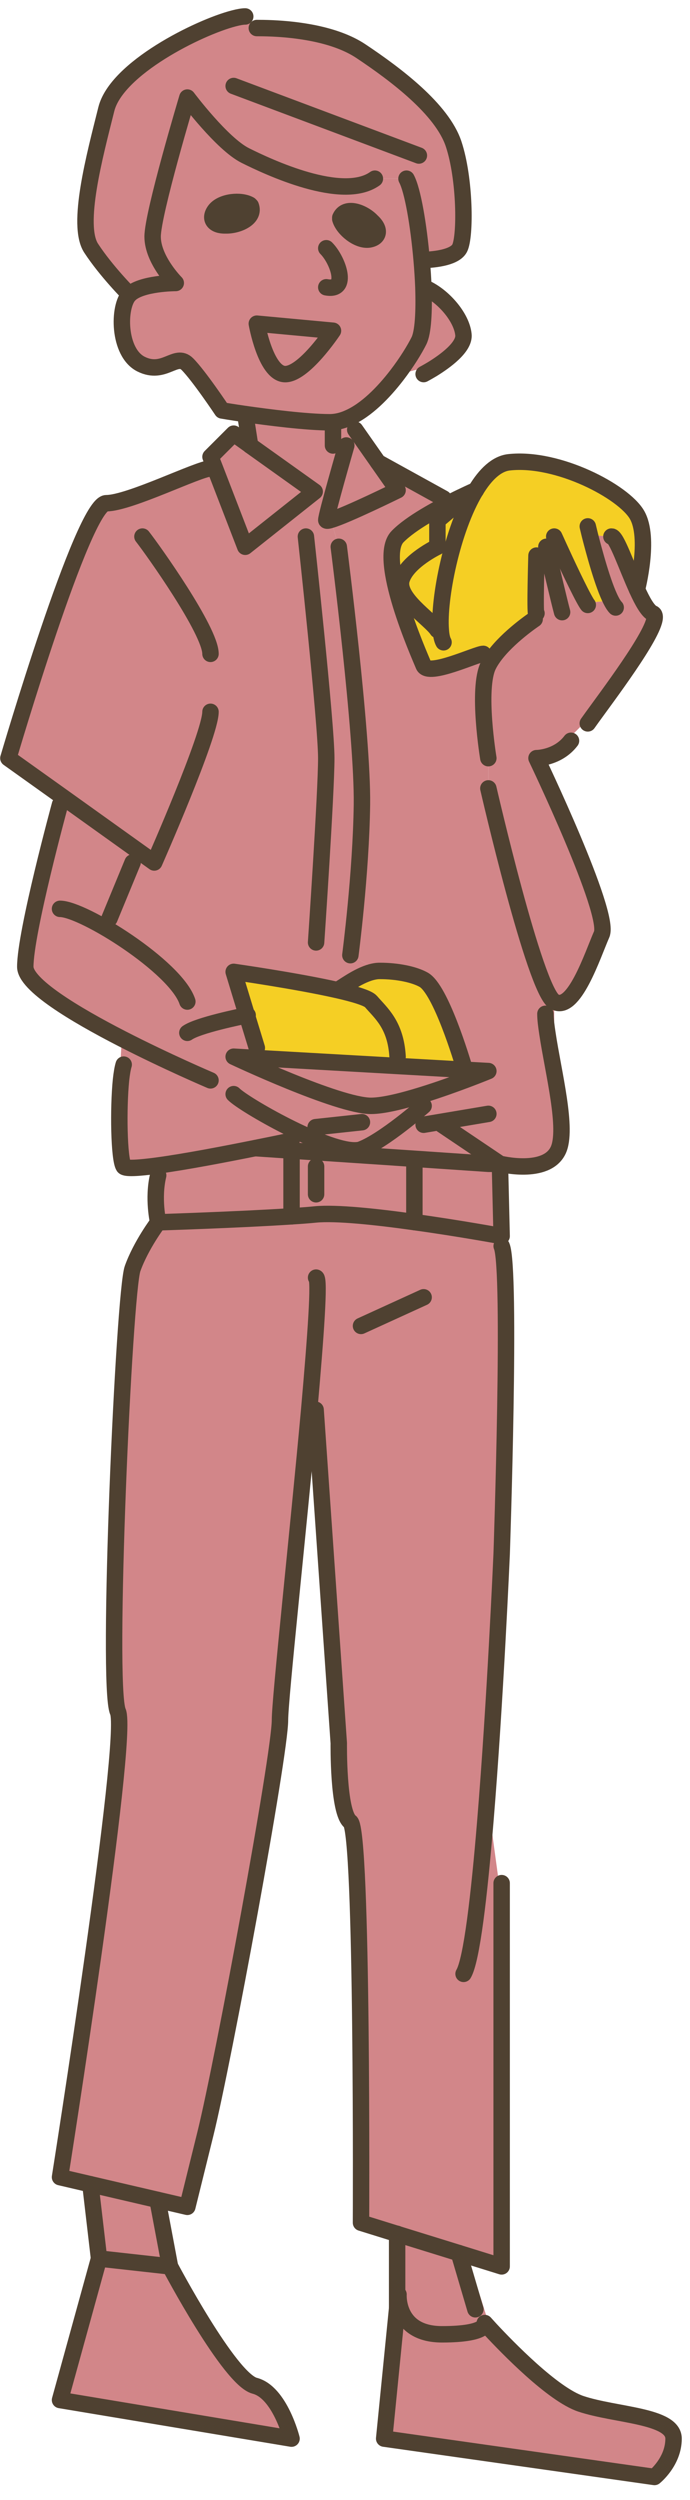 <svg width="42" height="152" viewBox="0 0 42 152" fill="none" xmlns="http://www.w3.org/2000/svg">
<path d="M15.548 69.803C13.765 70.162 11.277 70.641 9.544 70.874L9.628 71.466C9.29 72.875 9.628 74.32 9.628 74.32C9.628 74.32 14.575 74.165 17.746 73.953V69.958L15.548 69.81V69.803Z" fill="#D28689"/>
<path d="M14.223 26.367L12.813 27.776L13.053 28.39L14.927 33.245L19.155 29.89L15.223 27.086V27.079L14.223 26.367Z" fill="#D28689"/>
<path d="M24.173 64.813L28.295 65.046C28.112 64.426 26.822 60.148 25.786 59.571C25.194 59.239 24.166 59.035 23.13 59.035C23.073 59.035 23.01 59.035 22.954 59.042C22.08 59.134 21.143 59.839 20.565 60.191V60.205C21.601 60.444 22.397 60.684 22.58 60.895C23.186 61.6 24.088 62.305 24.201 64.25L24.173 64.813Z" fill="#F5CF24"/>
<path d="M15.597 64.327L24.173 64.814L24.201 64.25C24.088 62.305 23.186 61.6 22.581 60.896C22.397 60.684 21.601 60.445 20.558 60.205C20.544 60.205 20.537 60.198 20.523 60.198C18.035 59.634 14.223 59.092 14.223 59.092L15.027 61.734L15.633 63.714L15.597 64.327Z" fill="#F5CF24"/>
<path d="M38.773 35.839C38.773 35.839 39.591 32.71 38.773 31.301C37.956 29.892 33.953 27.778 30.98 28.109C30.226 28.194 29.542 28.849 28.965 29.807H28.957C27.513 32.196 26.681 36.417 26.829 38.291L26.625 38.305C26.202 37.643 24.095 36.346 24.448 35.233C24.793 34.12 26.625 33.246 26.625 33.246V31.653L28.218 30.307L28.154 30.181C28.049 30.23 27.929 30.286 27.802 30.35C26.667 30.906 25.011 31.794 24.201 32.626C22.904 33.95 25.498 39.757 25.787 40.462C26.075 41.166 29.021 39.757 29.416 39.757L30.05 39.933C30.924 38.721 32.544 37.643 32.544 37.643L32.643 37.312C32.551 37.312 32.657 33.781 32.657 33.781L33.369 33.725C33.326 33.542 33.291 33.401 33.27 33.323L33.996 33.197C34.433 34.155 35.306 36.022 35.687 36.649L37.202 36.523C36.702 35.564 36.152 33.499 35.906 32.534L37.216 32.626H37.23C37.526 32.626 38.146 34.465 38.773 35.839Z" fill="#F5CF24"/>
<path d="M29.867 141.642L28.937 138.696L28.472 138.83L27.929 136.991L24.174 135.828V140.352L24.258 139.506C24.258 139.506 24.089 141.93 26.908 141.93C29.726 141.93 29.508 141.247 29.508 141.247C29.508 141.247 29.642 141.395 29.867 141.642Z" fill="#D28689"/>
<path d="M30.43 70.76H29.725L25.25 70.457L25.222 70.922V74.305C27.984 74.685 30.535 75.157 30.535 75.157L30.43 70.76Z" fill="#D28689"/>
<path d="M29.866 141.643C29.641 141.396 29.507 141.248 29.507 141.248C29.507 141.248 29.725 141.932 26.907 141.932C24.088 141.932 24.257 139.508 24.257 139.508L24.173 140.353L23.384 148.274L39.837 150.606C39.837 150.606 41 149.683 41 148.274C41 146.864 37.477 146.864 35.363 146.16C33.643 145.589 30.853 142.7 29.866 141.643Z" fill="#D28689"/>
<path d="M29.726 65.124L28.295 65.046L24.173 64.814L15.597 64.328L14.223 64.25C14.223 64.25 20.565 67.238 22.58 67.238C23.334 67.238 24.525 66.942 25.723 66.568C27.724 65.948 29.726 65.124 29.726 65.124Z" fill="#D28689"/>
<path d="M25.786 15.804C25.786 15.804 27.611 15.797 27.978 15.093C28.344 14.388 28.316 10.865 27.611 8.751C26.907 6.637 24.088 4.523 21.974 3.113C20.381 2.049 17.986 1.789 16.604 1.725V1.704L14.223 1.119C12.073 1.676 7.092 4.156 6.471 6.637C5.767 9.455 4.625 13.683 5.548 15.093C6.471 16.502 7.881 17.911 7.881 17.911C8.585 17.207 10.699 17.207 10.699 17.207C10.699 17.207 9.29 15.797 9.29 14.388C9.29 12.979 11.404 5.932 11.404 5.932C11.404 5.932 13.518 8.751 14.927 9.455C16.337 10.16 20.846 12.274 22.82 10.865H24.743C25.124 11.569 25.483 13.69 25.666 15.811H25.786V15.804Z" fill="#D28689"/>
<path d="M25.723 66.567C24.525 66.941 23.334 67.237 22.58 67.237C20.565 67.237 14.223 64.249 14.223 64.249L15.597 64.327L15.632 63.714L15.026 61.734L14.223 59.091C14.223 59.091 18.035 59.634 20.522 60.197L20.67 59.57C21.241 59.218 22.087 59.056 22.953 59.042C23.01 59.035 23.073 59.035 23.13 59.035L21.326 58.076C21.326 58.076 21.974 53.144 22.03 48.916C22.087 44.688 20.621 33.244 20.621 33.244L20.142 31.609C21.107 31.328 24.201 29.805 24.201 29.805L23.01 28.107L21.622 26.127L21.65 26.106L21.326 25.676L21.206 25.415C20.832 25.584 20.445 25.676 20.064 25.676C18.599 25.669 16.372 25.38 14.927 25.176L15.223 27.078L19.155 29.89L14.927 33.244L13.053 28.389L12.813 28.481C12.109 28.481 7.881 30.595 6.471 30.595C5.062 30.595 0.51 46.097 0.51 46.097L3.928 48.535L3.653 48.916C3.653 48.916 1.539 56.667 1.539 58.781C1.539 59.866 4.519 61.663 7.416 63.15L7.268 65.651H7.366C7.19 67.392 7.239 70.478 7.528 70.922C7.627 71.07 8.43 71.021 9.544 70.873C11.277 70.641 13.765 70.161 15.547 69.802L17.746 69.957L21.558 70.211L21.579 69.943C21.734 69.943 21.868 69.929 21.974 69.886C23.383 69.351 25.786 67.237 25.786 67.237L25.723 66.567Z" fill="#D28689"/>
<path d="M17.746 73.953C18.303 73.917 18.803 73.882 19.212 73.84C20.466 73.72 22.919 73.981 25.223 74.305V70.922L25.251 70.457L21.559 70.211L17.746 69.957V73.953Z" fill="#D28689"/>
<path d="M5.5 132.805L6.028 137.322L10.348 137.801L9.587 133.756L5.5 132.805Z" fill="#D28689"/>
<path d="M13.736 13.704C12.954 13.725 12.721 13.253 13.095 12.774C13.518 12.245 14.659 12.14 15.202 12.45L15.265 12.513C15.547 13.267 14.476 13.725 13.736 13.704ZM17.302 22.745C16.153 22.646 15.632 19.68 15.632 19.68L20.268 20.109C20.268 20.109 18.45 22.843 17.302 22.745ZM22.446 14.564C21.776 14.648 20.888 13.922 20.712 13.316V13.232C21.043 12.492 22.129 12.915 22.636 13.457C23.214 13.986 23.045 14.479 22.446 14.564ZM24.743 10.864H22.819C20.846 12.274 16.336 10.16 14.927 9.455C13.518 8.75 11.404 5.932 11.404 5.932C11.404 5.932 9.29 12.978 9.29 14.388C9.29 15.797 10.699 17.206 10.699 17.206C10.699 17.206 8.585 17.206 7.88 17.911C7.176 18.616 7.176 21.434 8.585 22.139C9.994 22.843 10.699 21.434 11.404 22.139C12.108 22.843 13.518 24.957 13.518 24.957C13.518 24.957 14.088 25.056 14.927 25.176C16.372 25.38 18.598 25.669 20.064 25.676C20.445 25.676 20.832 25.585 21.206 25.416C22.298 24.943 23.341 23.872 24.151 22.822C24.764 22.026 25.243 21.237 25.497 20.73C25.758 20.215 25.821 18.94 25.772 17.467C25.751 16.931 25.715 16.368 25.666 15.811C25.483 13.69 25.123 11.569 24.743 10.864Z" fill="#D28689"/>
<path d="M26.329 22.435C27.069 21.977 28.288 21.11 28.21 20.349C28.105 19.257 26.907 17.911 25.786 17.467H25.772C25.822 18.939 25.758 20.215 25.497 20.729C25.244 21.237 24.765 22.026 24.151 22.822C24.504 22.709 26.216 22.167 26.329 22.435Z" fill="#D28689"/>
<path d="M26.829 38.289C26.681 36.415 27.512 32.194 28.957 29.812C28.894 29.834 28.591 29.968 28.154 30.179L28.217 30.306L26.625 31.652V33.244C26.625 33.244 24.793 34.118 24.447 35.231C24.095 36.345 26.202 37.641 26.625 38.304L26.829 38.289Z" fill="#F5CF24"/>
<path d="M15.203 12.45C14.66 12.14 13.519 12.246 13.096 12.775C12.723 13.254 12.955 13.726 13.737 13.705C14.477 13.726 15.548 13.268 15.266 12.514L15.203 12.45Z" fill="#4F4131"/>
<path d="M6.028 137.322L3.653 145.926L17.746 148.273C17.746 148.273 17.041 145.454 15.505 145.059C13.969 144.658 10.347 137.801 10.347 137.801L6.028 137.322Z" fill="#D28689"/>
<path d="M39.731 37.29C39.442 37.17 39.104 36.571 38.773 35.838C38.146 34.464 37.526 32.625 37.23 32.625H37.216L35.905 32.533C36.151 33.499 36.701 35.563 37.202 36.522L35.687 36.648C35.306 36.021 34.432 34.154 33.995 33.196L33.27 33.322C33.291 33.4 33.326 33.541 33.368 33.724L32.656 33.781C32.656 33.781 32.551 37.311 32.642 37.311L32.544 37.642C32.544 37.642 30.923 38.72 30.049 39.932C29.922 40.108 29.81 40.285 29.725 40.461C29.02 41.87 29.725 46.098 29.725 46.098V47.937C29.725 47.937 32.544 60.191 33.734 60.896C34.925 61.6 36.067 58.077 36.624 56.809C37.187 55.54 32.656 46.098 32.656 46.098C32.656 46.098 33.953 46.098 34.756 45.041L34.615 44.9L36.384 43.145C37.8 41.208 40.45 37.593 39.731 37.29Z" fill="#D28689"/>
<path d="M33.735 62.798V60.895C32.544 60.191 29.725 47.937 29.725 47.937V46.097C29.725 46.097 29.021 41.869 29.725 40.46C29.81 40.284 29.923 40.108 30.049 39.932L29.415 39.755C29.021 39.755 26.075 41.165 25.786 40.46C25.497 39.755 22.904 33.949 24.201 32.624C25.011 31.793 26.667 30.905 27.802 30.348L26.998 30.306L23.01 28.107L24.201 29.806C24.201 29.806 21.107 31.328 20.142 31.61L20.621 33.244C20.621 33.244 22.087 44.688 22.03 48.916C21.974 53.144 21.326 58.077 21.326 58.077L23.13 59.035C24.166 59.035 25.194 59.239 25.786 59.571C26.822 60.148 28.112 64.426 28.295 65.046L29.725 65.123C29.725 65.123 27.724 65.948 25.723 66.568L25.786 67.237C25.786 67.237 23.383 69.351 21.974 69.887C21.868 69.929 21.735 69.943 21.579 69.943L21.558 70.211L25.251 70.457L29.725 70.76H30.43C30.43 70.76 33.249 71.465 33.974 69.943C34.581 68.675 33.672 65.187 33.326 62.861L33.735 62.798Z" fill="#D28689"/>
<path d="M20.269 20.11L15.632 19.68C15.632 19.68 16.153 22.646 17.302 22.745C18.451 22.844 20.269 20.11 20.269 20.11Z" fill="#D28689"/>
<path d="M20.564 60.192C21.142 59.839 22.079 59.135 22.953 59.043C22.086 59.057 21.241 59.219 20.67 59.572L20.522 60.199C20.522 60.199 20.543 60.206 20.557 60.206V60.192H20.564Z" fill="#D28689"/>
<path d="M29.542 110.743C30.148 103.415 30.536 94.487 30.536 94.487C30.536 94.487 31.134 77.103 30.536 75.764V75.158C30.536 75.158 27.985 74.686 25.222 74.305C22.918 73.981 20.466 73.72 19.212 73.84C18.803 73.882 18.303 73.918 17.746 73.953C14.575 74.164 9.628 74.319 9.628 74.319C9.628 74.319 8.585 75.694 8.071 77.131C7.55 78.569 6.471 102.471 7.176 104.07C7.881 105.663 3.653 132.376 3.653 132.376L5.499 132.806L9.586 133.758L11.404 134.18L12.503 129.734C13.603 125.287 17.041 106.699 17.041 104.585C17.041 103.267 18.148 93.127 18.824 85.678L19.212 85.714L20.621 105.987C20.621 105.987 20.565 110.222 21.326 110.771C22.087 111.321 21.974 135.146 21.974 135.146L24.172 135.829L27.928 136.992L30.536 137.802V115.704L29.866 110.771L29.542 110.743Z" fill="#D28689"/>
<path d="M22.637 13.459C22.13 12.916 21.044 12.493 20.713 13.233V13.318C20.889 13.924 21.777 14.649 22.447 14.565C23.046 14.48 23.215 13.987 22.637 13.459Z" fill="#4F4131"/>
<path d="M24.743 10.864C25.123 11.569 25.483 13.69 25.666 15.811C25.715 16.368 25.751 16.931 25.772 17.467C25.821 18.94 25.758 20.215 25.497 20.73C25.243 21.237 24.764 22.026 24.151 22.822C23.341 23.872 22.298 24.943 21.206 25.416C20.832 25.585 20.445 25.676 20.064 25.676C18.598 25.669 16.372 25.38 14.927 25.176C14.088 25.056 13.518 24.957 13.518 24.957C13.518 24.957 12.108 22.843 11.404 22.139C10.699 21.434 9.994 22.843 8.585 22.139C7.176 21.434 7.176 18.616 7.88 17.911C8.585 17.206 10.699 17.206 10.699 17.206C10.699 17.206 9.29 15.797 9.29 14.388C9.29 12.978 11.404 5.932 11.404 5.932C11.404 5.932 13.518 8.75 14.927 9.455C16.336 10.16 20.846 12.274 22.819 10.864" stroke="#4F4131" stroke-linecap="round" stroke-linejoin="round"/>
<path d="M14.223 5.229L25.497 9.456" stroke="#4F4131" stroke-linecap="round" stroke-linejoin="round"/>
<path d="M15.632 1.705C15.808 1.705 16.146 1.705 16.604 1.726C17.986 1.79 20.381 2.05 21.974 3.114C24.088 4.524 26.907 6.638 27.611 8.752C28.316 10.866 28.344 14.389 27.978 15.094C27.611 15.798 25.786 15.805 25.786 15.805" stroke="#4F4131" stroke-linecap="round" stroke-linejoin="round"/>
<path d="M25.786 17.467C26.907 17.911 28.105 19.257 28.21 20.349C28.288 21.11 27.069 21.977 26.329 22.435C26.012 22.625 25.786 22.745 25.786 22.745" stroke="#4F4131" stroke-linecap="round" stroke-linejoin="round"/>
<path d="M14.928 1C14.759 1 14.519 1.042 14.223 1.12C12.074 1.676 7.092 4.157 6.472 6.637C5.767 9.456 4.626 13.684 5.549 15.093C6.472 16.503 7.881 17.912 7.881 17.912" stroke="#4F4131" stroke-linecap="round" stroke-linejoin="round"/>
<path d="M19.86 15.094C20.565 15.798 21.27 17.729 19.86 17.468" stroke="#4F4131" stroke-linecap="round" stroke-linejoin="round"/>
<path d="M20.269 20.11L15.632 19.68C15.632 19.68 16.153 22.646 17.302 22.745C18.451 22.844 20.269 20.11 20.269 20.11Z" stroke="#4F4131" stroke-linecap="round" stroke-linejoin="round"/>
<path d="M15.223 27.086L19.155 29.89L14.927 33.245L13.053 28.39L12.813 27.776L14.223 26.367L15.223 27.079" stroke="#4F4131" stroke-linecap="round" stroke-linejoin="round"/>
<path d="M14.928 25.178L15.224 27.08V27.087" stroke="#4F4131" stroke-linecap="round" stroke-linejoin="round"/>
<path d="M20.269 26.129V27.087" stroke="#4F4131" stroke-linecap="round" stroke-linejoin="round"/>
<path d="M21.622 26.129L23.01 28.109L24.201 29.807C24.201 29.807 21.108 31.329 20.142 31.611C19.966 31.668 19.86 31.675 19.86 31.625C19.86 31.301 21.079 27.087 21.079 27.087" stroke="#4F4131" stroke-linecap="round" stroke-linejoin="round"/>
<path d="M12.813 28.482C12.109 28.482 7.881 30.596 6.472 30.596C5.062 30.596 0.51 46.099 0.51 46.099L3.928 48.537L9.389 52.441C9.389 52.441 12.813 44.69 12.813 43.28" stroke="#4F4131" stroke-linecap="round" stroke-linejoin="round"/>
<path d="M8.67 32.625C9.29 33.414 12.813 38.347 12.813 39.756" stroke="#4F4131" stroke-linecap="round" stroke-linejoin="round"/>
<path d="M3.653 48.918C3.653 48.918 1.539 56.669 1.539 58.783C1.539 59.868 4.52 61.665 7.416 63.152C10.157 64.561 12.813 65.689 12.813 65.689" stroke="#4F4131" stroke-linecap="round" stroke-linejoin="round"/>
<path d="M3.653 55.26C5.062 55.26 10.7 58.783 11.404 60.897" stroke="#4F4131" stroke-linecap="round" stroke-linejoin="round"/>
<path d="M8.071 52.441L6.662 55.852" stroke="#4F4131" stroke-linecap="round" stroke-linejoin="round"/>
<path d="M11.404 62.798C12.052 62.34 14.645 61.811 15.026 61.734C15.061 61.727 15.075 61.727 15.075 61.727" stroke="#4F4131" stroke-linecap="round" stroke-linejoin="round"/>
<path d="M25.723 66.568C24.525 66.942 23.334 67.238 22.58 67.238C20.565 67.238 14.223 64.25 14.223 64.25L15.597 64.328L24.173 64.814L28.295 65.046L29.726 65.124C29.726 65.124 27.724 65.948 25.723 66.568Z" stroke="#4F4131" stroke-linecap="round" stroke-linejoin="round"/>
<path d="M24.201 64.25C24.088 62.305 23.186 61.6 22.581 60.896C22.397 60.684 21.601 60.445 20.558 60.205C20.544 60.205 20.537 60.198 20.523 60.198C18.035 59.634 14.223 59.092 14.223 59.092L15.027 61.734L15.633 63.714" stroke="#4F4131" stroke-linecap="round" stroke-linejoin="round"/>
<path d="M20.565 60.191C21.143 59.839 22.08 59.134 22.954 59.042C23.01 59.035 23.074 59.035 23.13 59.035C24.166 59.035 25.195 59.239 25.787 59.571C26.823 60.148 28.112 64.426 28.295 65.046C28.309 65.095 28.316 65.123 28.316 65.123" stroke="#4F4131" stroke-linecap="round" stroke-linejoin="round"/>
<path d="M14.223 66.527C14.871 67.183 19.733 69.945 21.579 69.945C21.734 69.945 21.868 69.931 21.974 69.889C23.383 69.353 25.786 67.239 25.786 67.239" stroke="#4F4131" stroke-linecap="round" stroke-linejoin="round"/>
<path d="M19.213 68.535L22.031 68.232" stroke="#4F4131" stroke-linecap="round" stroke-linejoin="round"/>
<path d="M35.778 43.984C35.926 43.773 36.137 43.484 36.384 43.146C37.8 41.208 40.45 37.593 39.731 37.29C39.442 37.17 39.104 36.571 38.773 35.838C38.146 34.464 37.526 32.625 37.23 32.625H37.216" stroke="#4F4131" stroke-linecap="round" stroke-linejoin="round"/>
<path d="M37.477 36.938C37.392 36.854 37.293 36.706 37.202 36.523C36.701 35.564 36.152 33.5 35.905 32.534C35.828 32.21 35.778 32.006 35.778 32.006" stroke="#4F4131" stroke-linecap="round" stroke-linejoin="round"/>
<path d="M35.778 36.782C35.75 36.747 35.722 36.705 35.687 36.649C35.306 36.022 34.432 34.154 33.995 33.196C33.84 32.85 33.735 32.625 33.735 32.625" stroke="#4F4131" stroke-linecap="round" stroke-linejoin="round"/>
<path d="M34.215 37.22C34.017 36.48 33.581 34.613 33.369 33.725C33.327 33.542 33.292 33.401 33.271 33.324C33.264 33.274 33.257 33.246 33.257 33.246" stroke="#4F4131" stroke-linecap="round" stroke-linejoin="round"/>
<path d="M32.656 37.29C32.656 37.29 32.649 37.312 32.642 37.312C32.551 37.312 32.656 33.781 32.656 33.781" stroke="#4F4131" stroke-linecap="round" stroke-linejoin="round"/>
<path d="M32.544 37.643C32.544 37.643 30.923 38.721 30.049 39.933C29.923 40.109 29.81 40.285 29.725 40.461C29.021 41.87 29.725 46.099 29.725 46.099" stroke="#4F4131" stroke-linecap="round" stroke-linejoin="round"/>
<path d="M34.757 45.041C33.954 46.098 32.657 46.098 32.657 46.098C32.657 46.098 37.188 55.541 36.624 56.809C36.068 58.077 34.926 61.6 33.735 60.896C32.544 60.191 29.726 47.937 29.726 47.937" stroke="#4F4131" stroke-linecap="round" stroke-linejoin="round"/>
<path d="M23.01 28.109L26.998 30.308" stroke="#4F4131" stroke-linecap="round" stroke-linejoin="round"/>
<path d="M28.965 29.807C29.542 28.849 30.226 28.194 30.98 28.109C33.953 27.778 37.956 29.892 38.773 31.301C39.591 32.71 38.773 35.839 38.773 35.839" stroke="#4F4131" stroke-linecap="round" stroke-linejoin="round"/>
<path d="M26.998 39.053C26.907 38.891 26.85 38.63 26.829 38.291C26.681 36.417 27.512 32.196 28.957 29.814" stroke="#4F4131" stroke-linecap="round" stroke-linejoin="round"/>
<path d="M29.415 39.757C29.02 39.757 26.075 41.166 25.786 40.462C25.497 39.757 22.904 33.951 24.201 32.626C25.011 31.794 26.667 30.907 27.801 30.35C27.928 30.287 28.048 30.23 28.154 30.181C28.591 29.97 28.894 29.836 28.957 29.814H28.964" stroke="#4F4131" stroke-linecap="round" stroke-linejoin="round"/>
<path d="M26.625 38.304C26.202 37.642 24.096 36.346 24.448 35.232C24.793 34.119 26.625 33.245 26.625 33.245V31.652L28.218 30.307" stroke="#4F4131" stroke-linecap="round" stroke-linejoin="round"/>
<path d="M20.621 33.246C20.621 33.246 22.087 44.69 22.031 48.918C21.974 53.146 21.326 58.078 21.326 58.078" stroke="#4F4131" stroke-linecap="round" stroke-linejoin="round"/>
<path d="M18.62 32.625C18.62 32.625 19.86 43.984 19.86 46.098C19.86 48.212 19.24 57.302 19.24 57.302" stroke="#4F4131" stroke-linecap="round" stroke-linejoin="round"/>
<path d="M33.199 61.643C33.199 61.988 33.256 62.404 33.326 62.862C33.672 65.187 34.581 68.675 33.974 69.944C33.249 71.466 30.43 70.761 30.43 70.761L26.9 68.386" stroke="#4F4131" stroke-linecap="round" stroke-linejoin="round"/>
<path d="M29.726 67.725L25.787 68.387" stroke="#4F4131" stroke-linecap="round" stroke-linejoin="round"/>
<path d="M7.529 64.731C7.465 64.935 7.409 65.266 7.366 65.661C7.19 67.394 7.24 70.481 7.529 70.924C7.627 71.072 8.43 71.023 9.544 70.875C11.277 70.643 13.765 70.163 15.548 69.804C16.83 69.55 17.746 69.353 17.746 69.353" stroke="#4F4131" stroke-linecap="round" stroke-linejoin="round"/>
<path d="M9.628 71.466C9.29 72.876 9.628 74.32 9.628 74.32C9.628 74.32 14.575 74.165 17.746 73.954C18.302 73.919 18.803 73.883 19.211 73.841C20.466 73.721 22.918 73.982 25.222 74.306C27.984 74.687 30.535 75.159 30.535 75.159L30.43 70.762H29.725L25.25 70.459L21.558 70.212L17.746 69.959L15.547 69.811H15.54" stroke="#4F4131" stroke-linecap="round" stroke-linejoin="round"/>
<path d="M25.223 70.924V74.306" stroke="#4F4131" stroke-linecap="round" stroke-linejoin="round"/>
<path d="M17.746 69.959V73.954" stroke="#4F4131" stroke-linecap="round" stroke-linejoin="round"/>
<path d="M19.24 70.924V72.615" stroke="#4F4131" stroke-linecap="round" stroke-linejoin="round"/>
<path d="M25.786 78.879L21.974 80.619" stroke="#4F4131" stroke-linecap="round" stroke-linejoin="round"/>
<path d="M19.24 77.682C19.473 77.731 19.219 81.219 18.825 85.679C18.148 93.128 17.042 103.268 17.042 104.585C17.042 106.699 13.603 125.288 12.504 129.735L11.404 134.181L9.586 133.758L5.499 132.807L3.653 132.377C3.653 132.377 7.881 105.664 7.176 104.071C6.472 102.472 7.55 78.57 8.071 77.132C8.586 75.694 9.629 74.32 9.629 74.32" stroke="#4F4131" stroke-linecap="round" stroke-linejoin="round"/>
<path d="M30.536 75.764C31.134 77.103 30.536 94.487 30.536 94.487C30.536 94.487 30.148 103.415 29.542 110.743C29.169 115.274 28.71 119.185 28.217 120.016" stroke="#4F4131" stroke-linecap="round" stroke-linejoin="round"/>
<path d="M30.535 114.5V137.803L27.928 136.993L24.172 135.83L21.974 135.147C21.974 135.147 22.086 111.322 21.325 110.773C20.564 110.223 20.621 105.988 20.621 105.988L19.211 85.715" stroke="#4F4131" stroke-linecap="round" stroke-linejoin="round"/>
<path d="M24.173 140.353L24.257 139.508C24.257 139.508 24.088 141.932 26.907 141.932C29.725 141.932 29.507 141.248 29.507 141.248C29.507 141.248 29.641 141.396 29.866 141.643C30.853 142.7 33.643 145.589 35.363 146.16C37.477 146.864 41 146.864 41 148.274C41 149.683 39.837 150.606 39.837 150.606L23.384 148.274L24.173 140.353Z" stroke="#4F4131" stroke-linecap="round" stroke-linejoin="round"/>
<path d="M6.028 137.324L10.347 137.803C10.347 137.803 13.969 144.66 15.505 145.061C17.041 145.456 17.746 148.275 17.746 148.275L3.653 145.928L6.028 137.324Z" stroke="#4F4131" stroke-linecap="round" stroke-linejoin="round"/>
<path d="M5.5 132.807L6.028 137.324" stroke="#4F4131" stroke-linecap="round" stroke-linejoin="round"/>
<path d="M9.587 133.758L10.348 137.803" stroke="#4F4131" stroke-linecap="round" stroke-linejoin="round"/>
<path d="M24.173 135.822V135.829V140.353V140.41" stroke="#4F4131" stroke-linecap="round" stroke-linejoin="round"/>
<path d="M27.929 136.992L28.471 138.831L28.936 140.41" stroke="#4F4131" stroke-linecap="round" stroke-linejoin="round"/>
<path d="M15.203 12.45C14.66 12.14 13.519 12.246 13.096 12.775C12.723 13.254 12.955 13.726 13.737 13.705C14.477 13.726 15.548 13.268 15.266 12.514L15.203 12.45Z" stroke="#4F4131" stroke-linecap="round" stroke-linejoin="round"/>
<path d="M20.713 13.233V13.318C20.889 13.924 21.777 14.649 22.447 14.565C23.046 14.48 23.215 13.987 22.637 13.459C22.13 12.916 21.044 12.493 20.713 13.233Z" stroke="#4F4131" stroke-linecap="round" stroke-linejoin="round"/>
</svg>
